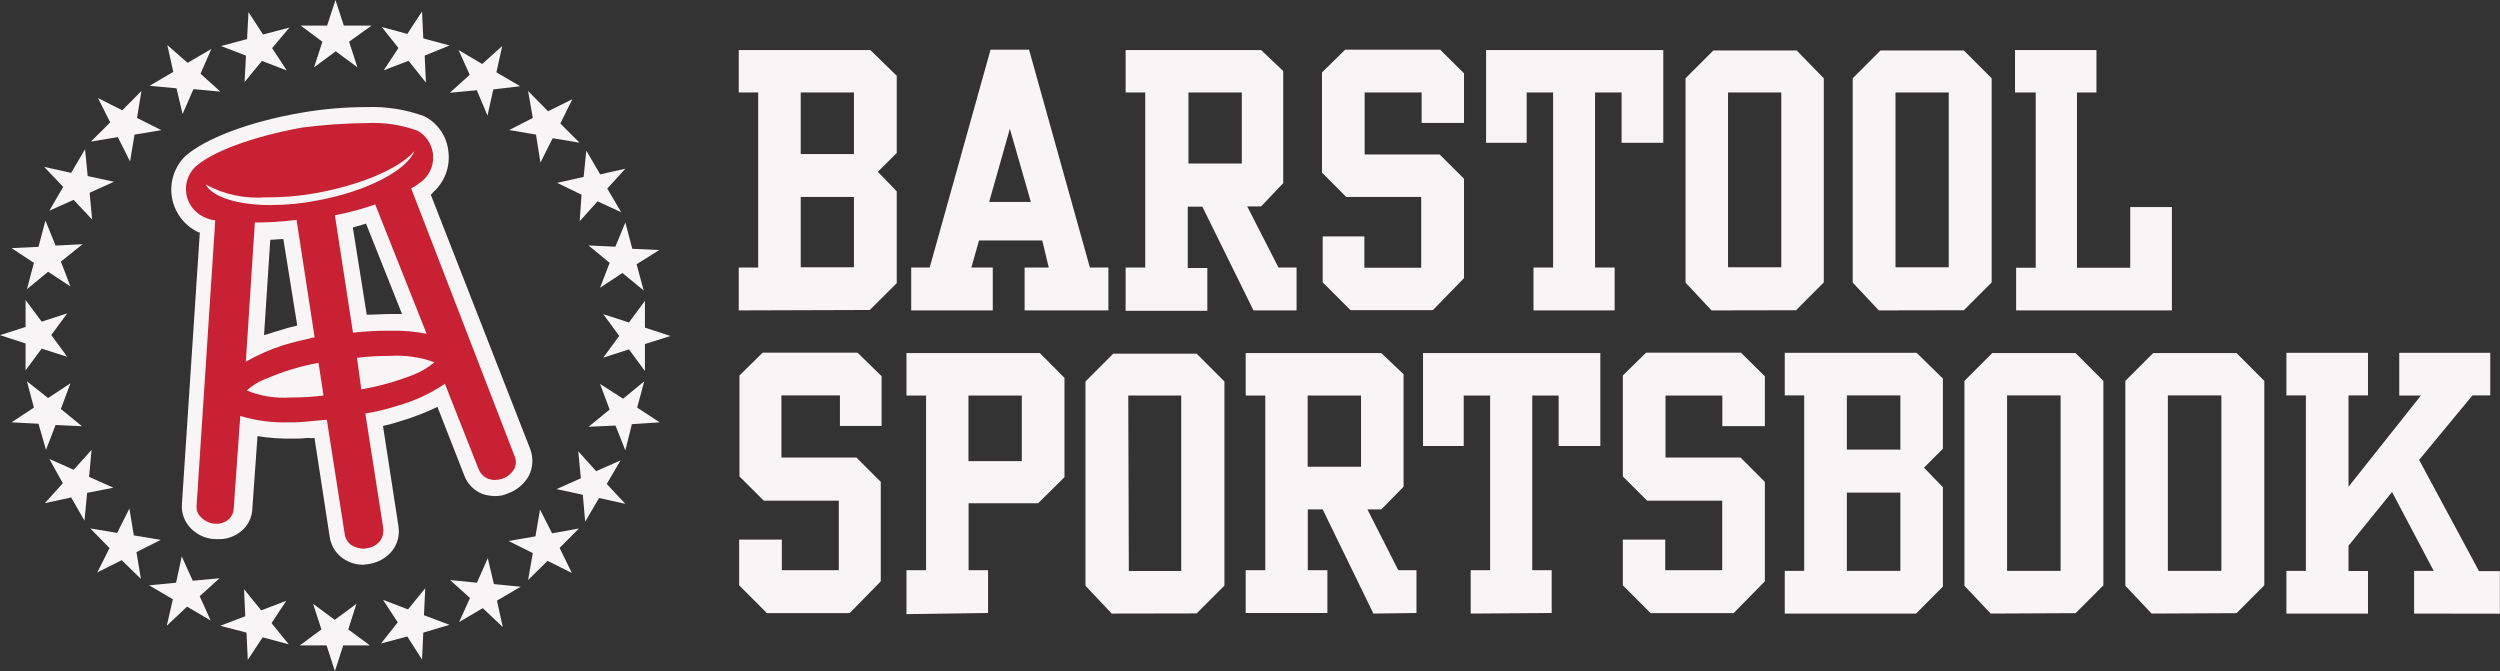 <svg width="149" height="40" viewBox="0 0 149 40" fill="none" xmlns="http://www.w3.org/2000/svg">
<rect x="0" y="0" width="149" height="40" fill="#333333" stroke="none"/>
<path d="M45.71 36.544L44.054 34.886V32.159H46.597V33.983H49.992V29.838H45.52L44.071 28.396V22.379L45.454 21.02H51.111L52.543 22.42V25.387H50.059V23.564H46.572V27.269H51.044L52.494 28.72V34.646L50.638 36.544H45.71ZM98.378 36.544L96.722 34.886V32.159H99.248V33.983H102.644V29.838H98.171L96.722 28.396V22.379L98.105 21.02H103.762L105.186 22.429V25.396H102.652V23.572H99.264V27.269H103.737L105.186 28.72V34.646L103.323 36.544H98.378ZM57.72 27.485H60.9V23.572H57.72V27.485ZM54.026 36.602V33.983H55.194V23.572H54.026V21.044H61.977L63.443 22.52V28.438L61.869 29.996H57.728V33.983H58.888V36.535L54.026 36.602ZM67.278 34.032H70.4V23.572H67.245L67.278 34.032ZM66.259 36.569L64.694 34.911V22.735L66.35 21.078H71.32L72.976 22.735V34.903L71.32 36.56L66.259 36.569ZM77.937 27.816H81.118V23.572H77.937V27.816ZM81.855 36.569L78.832 30.361H77.945V33.983H79.113V36.535H74.243V33.983H75.411V23.572H74.243V21.044H82.327L83.652 22.304V29.01L82.327 30.361H81.499L83.337 33.983H84.422V36.535L81.855 36.569ZM87.652 36.569V33.983H88.812V23.572H87.238V26.581H84.812V21.044H95.38V26.581H92.895V23.572H91.322V33.983H92.481V36.535L87.652 36.569ZM110.073 26.797H113.262V23.564H110.073V26.797ZM110.073 34.024H113.262V29.358H110.073V34.024ZM106.371 36.569V34.024H107.53V23.564H106.371V21.028H114.231L115.796 22.561V26.747L114.67 27.874L115.796 29.034V34.961L114.197 36.569H106.371ZM119.622 34.024H122.811V23.564H119.622V34.024ZM118.645 36.569L117.08 34.911V22.702L118.736 21.044H123.706L125.362 22.702V34.886L123.706 36.544L118.645 36.569ZM129.205 34.024H132.394V23.564H129.205V34.024ZM128.236 36.569L126.671 34.911V22.702L128.327 21.044H133.297L134.953 22.702V34.886L133.297 36.544L128.236 36.569ZM143.881 36.569V34.024H145.049L142.565 29.325L139.972 32.524V34.032H141.132V36.569H136.27V34.024H137.43V23.564H136.27V21.028H141.132V23.564H139.972V29.01L144.287 23.572H142.995V21.028H148.42V23.564H147.36L144.18 27.41L147.749 34.041H148.992V36.577L143.881 36.569Z" fill="#F7F5F5"/>
<path d="M80.488 18.483L78.832 16.826V14.09H81.316V15.955H84.704V11.736H80.231L78.79 10.286V4.318L80.174 2.959H85.83L87.255 4.368V7.327H84.729V5.512H81.333V9.208H85.805L87.255 10.651V16.577L85.4 18.483H80.488ZM58.954 12.035H61.439L60.188 7.675L58.954 12.035ZM61.066 18.5V15.947H62.507L62.118 14.331H58.349L57.894 15.947H59.169V18.5H54.308V15.947H55.409L59.037 2.959H61.331L64.959 15.947H66.06V18.5H61.066ZM91.396 18.5V15.947H92.564V5.512H90.99V8.512H88.572V2.984H99.132V8.512H96.647V5.512H95.065V15.947H96.233V18.5H91.396ZM102.991 15.93H106.164V5.512H102.991V15.93ZM102.006 18.5L100.457 16.842V4.666L102.114 3.009H107.083L108.698 4.666V16.834L107.042 18.491L102.006 18.5ZM112.972 15.93H116.144V5.512H112.972V15.93ZM111.978 18.5L110.421 16.842V4.666L112.077 3.009H117.047L118.703 4.666V16.834L117.047 18.491L111.978 18.5ZM120.161 18.5V15.955H121.329V5.512H120.095V2.984H124.948V5.512H123.788V15.955H126.961V12.341H129.445V18.5H120.161ZM47.723 9.184H50.895V5.512H47.723V9.184ZM47.723 15.93H50.895V11.736H47.723V15.93ZM44.029 18.5V15.947H45.189V5.512H44.029V2.984H51.873L53.446 4.517V9.117L52.32 10.236L53.446 11.405V16.875L51.84 18.475L44.029 18.5ZM70.831 9.747H74.011V5.512H70.831V9.747ZM67.087 18.525V15.947H68.255V5.512H67.087V2.984H75.163L76.48 4.235V10.916L75.163 12.3H74.334L76.198 15.947H77.275V18.5H74.707L71.659 12.317H70.79V15.972H71.957V18.525H67.087Z" fill="#F7F5F5"/>
<path d="M20.01 3.058L18.718 4.012L19.215 2.487L17.923 1.525H19.497L19.994 0L20.491 1.525H22.147L20.805 2.487L21.302 4.012L20.01 3.058ZM24.35 3.622L22.868 4.194L23.746 2.86L22.752 1.608L24.276 2.022L25.154 0.68L25.228 2.288L26.794 2.71L25.311 3.315L25.386 4.923L24.35 3.622ZM14.66 3.315L13.169 2.743L14.726 2.329L14.809 0.721L15.678 2.056L17.252 1.641L16.217 2.868L17.095 4.202L15.612 3.63L14.577 4.89L14.66 3.315ZM10.519 5.263L8.912 5.114L10.328 4.285L9.972 2.685L11.181 3.746L12.598 2.918L11.951 4.393L13.136 5.462L11.529 5.313L10.883 6.797L10.519 5.263ZM28.417 5.379L26.81 5.528L27.994 4.459L27.332 2.984L28.74 3.813L29.933 2.743L29.585 4.31L31.001 5.139L29.402 5.329L29.055 6.888L28.417 5.379ZM7.023 8.172L5.417 8.438L6.568 7.294L5.839 5.843L7.288 6.573L8.431 5.421L8.166 7.029L9.616 7.758L8.017 8.023L7.752 9.623L7.023 8.172ZM31.945 8.023L30.347 7.75L31.755 7.029L31.473 5.421L32.666 6.631L34.115 5.91L33.395 7.36L34.538 8.504L32.939 8.239L32.21 9.689L31.945 8.023ZM4.39 11.911L2.94 12.557L3.768 11.14L2.634 9.946L4.241 10.303L5.069 8.893L5.226 10.493L6.792 10.833L5.342 11.488L5.491 13.087L4.39 11.911ZM34.662 11.604L33.204 10.899L34.786 10.543L34.943 8.976L35.772 10.394L37.271 10.054L36.194 11.239L37.022 12.648L35.614 12.002L34.546 13.187L34.662 11.604ZM2.021 15.665L0.687 14.787L2.294 14.712L2.708 13.146L3.313 14.637L4.92 14.555L3.628 15.591L4.199 17.074L2.866 16.196L1.607 17.232L2.021 15.665ZM37.097 16.27L35.763 17.149L36.335 15.665L35.076 14.629L36.674 14.704L37.271 13.261L37.685 14.828L39.292 14.903L37.942 15.748L38.364 17.314L37.097 16.27ZM1.524 20.472L0 19.975L1.524 19.486V17.878L2.485 19.171L4.009 18.674L3.056 19.967L4.009 21.268L2.485 20.779L1.524 22.072V20.472ZM37.486 20.821L35.954 21.318L36.906 20.017L35.954 18.724L37.486 19.221L38.438 17.928V19.528L39.962 20.025L38.438 20.506V22.114L37.486 20.821ZM2.294 25.255L0.687 25.172L2.021 24.293L1.607 22.727L2.866 23.721L4.199 22.843L3.628 24.376L4.887 25.404L3.313 25.329L2.741 26.813L2.294 25.255ZM36.683 25.363L35.076 25.437L36.335 24.41L35.763 22.884L37.138 23.763L38.397 22.727L37.975 24.293L39.316 25.172L37.66 25.28L37.271 26.846L36.683 25.363ZM4.241 29.648L2.675 29.988L3.744 28.802L2.94 27.352L4.39 27.998L5.458 26.813L5.309 28.421L6.758 29.068L5.193 29.374L5.036 31.032L4.241 29.648ZM34.736 29.49L33.171 29.15L34.62 28.504L34.463 26.896L35.531 28.081L36.989 27.435L36.161 28.844L37.271 30.029L35.705 29.681L34.877 31.09L34.736 29.49ZM7.255 33.386L5.798 34.115L6.527 32.665L5.384 31.496L6.982 31.761L7.711 30.311L7.976 31.91L9.583 32.176L8.133 32.905L8.398 34.505L7.255 33.386ZM31.755 32.963L30.305 32.242L31.912 31.968L32.185 30.369L32.906 31.786L34.504 31.496L33.353 32.656L34.082 34.148L32.633 33.427L31.473 34.571L31.755 32.963ZM10.303 35.715L8.887 34.886L10.494 34.729L10.833 33.162L11.488 34.612L13.086 34.463L11.902 35.532L12.556 36.983L11.148 36.154L9.939 37.298L10.303 35.715ZM28.773 36.245L27.365 37.074L28.011 35.64L26.827 34.571L28.425 34.729L29.071 33.27L29.436 34.811L31.034 34.969L29.618 35.798L29.966 37.373L28.773 36.245ZM14.693 37.704L13.128 37.298L14.618 36.726L14.544 35.118L15.571 36.378L17.062 35.806L16.184 37.141L17.211 38.4L15.654 37.986L14.768 39.329L14.693 37.704ZM24.276 37.936L22.71 38.351L23.704 37.091L22.826 35.748L24.317 36.32L25.344 35.06L25.27 36.668L26.794 37.24L25.228 37.704L25.154 39.312L24.276 37.936ZM19.464 38.467H17.865L19.157 37.514L18.66 35.988L19.952 36.942L21.244 35.988L20.756 37.514L22.048 38.467H20.457L19.96 40L19.464 38.467Z" fill="#F7F5F5"/>
<path d="M23.249 19.213C23.704 19.213 24.201 19.254 24.665 19.287L22.106 12.756C21.576 12.922 21.037 13.063 20.499 13.179L21.451 19.287C21.959 19.238 22.465 19.213 22.967 19.213H23.249ZM15.654 13.825L15.19 20.721C15.688 20.495 16.199 20.301 16.722 20.141C17.219 19.992 17.733 19.859 18.246 19.76L17.294 13.684C16.722 13.792 16.184 13.792 15.654 13.825ZM23.249 21.658C22.785 21.658 22.329 21.699 21.832 21.732L21.99 22.652C22.813 22.476 23.617 22.221 24.392 21.89C24.503 21.858 24.607 21.804 24.698 21.732C24.3 21.683 23.899 21.658 23.497 21.658H23.249ZM16.109 22.992L15.877 23.108C16.358 23.174 16.842 23.199 17.327 23.183C17.741 23.183 18.205 23.183 18.702 23.108L18.544 22.188C17.712 22.388 16.897 22.657 16.109 22.992ZM21.683 33.195C21.355 33.207 21.032 33.111 20.764 32.922C20.594 32.811 20.449 32.666 20.338 32.496C20.227 32.326 20.152 32.135 20.118 31.935L19.124 25.553C18.859 25.595 18.553 25.595 18.296 25.628C17.976 25.649 17.655 25.649 17.335 25.628C16.522 25.642 15.709 25.578 14.908 25.437L14.56 30.294C14.525 30.697 14.331 31.07 14.022 31.33C13.71 31.553 13.337 31.672 12.954 31.67H12.879C12.667 31.675 12.456 31.636 12.259 31.557C12.062 31.478 11.883 31.36 11.733 31.209C11.583 31.059 11.465 30.88 11.386 30.683C11.306 30.486 11.268 30.275 11.272 30.062L12.382 13.485C12.239 13.452 12.1 13.402 11.968 13.336C11.633 13.191 11.341 12.963 11.119 12.672C10.897 12.382 10.753 12.04 10.701 11.678C10.627 11.301 10.647 10.912 10.759 10.545C10.872 10.177 11.074 9.844 11.347 9.573C12.457 8.545 15.016 7.634 18.039 7.087C19.296 6.858 20.571 6.744 21.849 6.747C22.953 6.7 24.055 6.866 25.096 7.236C25.425 7.397 25.706 7.64 25.914 7.942C26.121 8.244 26.247 8.595 26.28 8.96C26.336 9.337 26.3 9.721 26.175 10.081C26.049 10.441 25.838 10.764 25.559 11.024L25.096 11.364L31.225 26.971C31.311 27.149 31.355 27.345 31.355 27.543C31.355 27.741 31.311 27.936 31.225 28.114C31.007 28.507 30.649 28.803 30.222 28.943C30.028 29.023 29.82 29.063 29.61 29.059C29.413 29.058 29.219 29.019 29.038 28.943C28.847 28.876 28.673 28.766 28.53 28.623C28.387 28.479 28.277 28.306 28.21 28.114L26.421 23.531C25.615 23.985 24.759 24.344 23.87 24.6C23.381 24.755 22.883 24.883 22.379 24.981L23.373 31.363C23.405 31.556 23.398 31.753 23.351 31.943C23.304 32.133 23.218 32.311 23.1 32.466C22.838 32.783 22.475 32.999 22.073 33.079C21.975 33.154 21.856 33.195 21.733 33.195H21.683Z" fill="#C72133"/>
<path d="M16.151 12.225C14.204 12.225 12.68 11.761 12.258 10.999C13.355 11.592 14.6 11.857 15.844 11.761C16.869 11.768 17.892 11.68 18.9 11.496C21.576 10.999 23.787 10.046 24.698 9.01C24.242 10.153 21.874 11.405 18.9 11.952C18.017 12.127 17.118 12.216 16.217 12.217L16.151 12.225ZM21.029 13.56L21.857 18.757C22.354 18.757 22.81 18.715 23.273 18.715H23.961L21.816 13.328L21.029 13.56ZM23.249 19.71C22.51 19.707 21.772 19.746 21.037 19.826L19.96 12.831C20.776 12.675 21.579 12.459 22.362 12.184L25.427 19.892C24.709 19.753 23.979 19.692 23.249 19.71ZM16.109 14.289L15.736 19.975C16.043 19.901 16.308 19.785 16.614 19.71C16.975 19.586 17.343 19.484 17.716 19.403L16.888 14.248C16.648 14.248 16.374 14.289 16.109 14.289ZM14.652 21.55L15.19 13.261C16.021 13.262 16.851 13.209 17.675 13.104L18.751 20.099C18.097 20.249 17.451 20.398 16.838 20.588C16.081 20.834 15.351 21.157 14.66 21.55H14.652ZM21.277 21.326C21.934 21.246 22.595 21.207 23.257 21.21C24.152 21.156 25.048 21.285 25.891 21.591C25.506 21.916 25.069 22.174 24.599 22.354C23.608 22.739 22.581 23.025 21.534 23.208L21.277 21.326ZM17.343 23.688C16.445 23.757 15.543 23.615 14.71 23.274C15.065 22.95 15.482 22.702 15.935 22.544C16.913 22.122 17.935 21.814 18.983 21.625L19.281 23.572C18.652 23.652 18.019 23.691 17.385 23.688H17.343ZM20.549 31.861C20.57 31.992 20.618 32.118 20.691 32.229C20.764 32.341 20.859 32.435 20.971 32.507C21.182 32.626 21.417 32.694 21.658 32.706C21.774 32.706 21.849 32.665 21.923 32.665C22.21 32.617 22.469 32.467 22.652 32.242C22.809 32.021 22.877 31.748 22.843 31.48L21.774 24.642C22.42 24.54 23.057 24.387 23.679 24.186C24.684 23.905 25.637 23.465 26.504 22.884V22.843L28.524 27.957C28.576 28.087 28.653 28.206 28.751 28.306C28.849 28.405 28.966 28.484 29.096 28.537C29.219 28.579 29.347 28.604 29.477 28.612C29.631 28.604 29.784 28.579 29.933 28.537C30.244 28.432 30.505 28.213 30.661 27.924C30.716 27.804 30.745 27.674 30.745 27.543C30.745 27.411 30.716 27.281 30.661 27.161L24.508 11.231C24.764 11.09 25.006 10.923 25.228 10.733C25.44 10.538 25.604 10.295 25.704 10.024C25.805 9.753 25.84 9.463 25.807 9.176C25.773 8.889 25.673 8.614 25.514 8.373C25.354 8.133 25.14 7.933 24.889 7.791C23.913 7.436 22.877 7.281 21.841 7.335C20.564 7.349 19.289 7.438 18.022 7.6C15.041 8.139 12.598 9.051 11.612 9.971C11.408 10.178 11.255 10.432 11.168 10.71C11.08 10.987 11.06 11.282 11.108 11.569C11.157 11.857 11.273 12.128 11.447 12.362C11.621 12.596 11.848 12.785 12.109 12.913C12.334 13.029 12.578 13.104 12.829 13.137L11.72 30.104C11.701 30.238 11.715 30.374 11.761 30.501C11.808 30.628 11.884 30.742 11.985 30.833C12.216 31.071 12.531 31.208 12.863 31.214C13.126 31.232 13.386 31.149 13.591 30.982C13.694 30.899 13.778 30.794 13.837 30.676C13.896 30.557 13.928 30.427 13.931 30.294L14.32 24.791C15.259 25.074 16.238 25.203 17.219 25.172C17.554 25.181 17.889 25.167 18.221 25.131L19.48 25.015L20.549 31.861ZM21.667 33.659C21.246 33.663 20.834 33.542 20.482 33.311C20.261 33.166 20.072 32.976 19.93 32.754C19.787 32.531 19.693 32.28 19.654 32.018L18.743 26.1C18.617 26.121 18.488 26.121 18.362 26.1C18.032 26.135 17.7 26.149 17.368 26.142C16.691 26.15 16.015 26.101 15.347 25.992L15.041 30.302C15.034 30.568 14.969 30.829 14.85 31.067C14.731 31.305 14.562 31.513 14.353 31.678C13.974 31.983 13.498 32.145 13.012 32.134H12.937C12.648 32.14 12.36 32.086 12.092 31.976C11.825 31.867 11.582 31.703 11.38 31.496C11.191 31.307 11.046 31.08 10.953 30.83C10.86 30.579 10.822 30.312 10.842 30.046L11.91 13.85C11.869 13.85 11.869 13.85 11.835 13.85C11.428 13.659 11.072 13.373 10.797 13.018C10.522 12.662 10.336 12.245 10.254 11.803C10.172 11.356 10.2 10.896 10.335 10.463C10.471 10.03 10.71 9.636 11.032 9.316C12.175 8.288 14.809 7.261 17.94 6.722C19.225 6.497 20.527 6.383 21.832 6.382C23.002 6.337 24.169 6.52 25.27 6.921C25.664 7.116 26.004 7.407 26.257 7.768C26.51 8.128 26.669 8.547 26.719 8.985C26.785 9.443 26.735 9.911 26.575 10.345C26.414 10.779 26.148 11.166 25.8 11.471C25.773 11.528 25.73 11.574 25.675 11.604L31.605 26.772C31.698 27.024 31.74 27.293 31.727 27.562C31.714 27.831 31.648 28.095 31.531 28.338C31.257 28.837 30.809 29.218 30.272 29.407C30.033 29.517 29.773 29.57 29.51 29.565C29.263 29.564 29.017 29.525 28.781 29.449C28.527 29.355 28.297 29.207 28.105 29.015C27.913 28.823 27.765 28.592 27.671 28.338L26.073 24.252C25.382 24.581 24.668 24.859 23.936 25.081C23.572 25.202 23.201 25.305 22.826 25.387L23.745 31.347C23.79 31.608 23.779 31.876 23.714 32.133C23.648 32.391 23.529 32.631 23.365 32.839C23.035 33.239 22.574 33.509 22.064 33.601C21.956 33.628 21.845 33.642 21.733 33.643L21.667 33.659Z" fill="#F7F5F5"/>
</svg>
